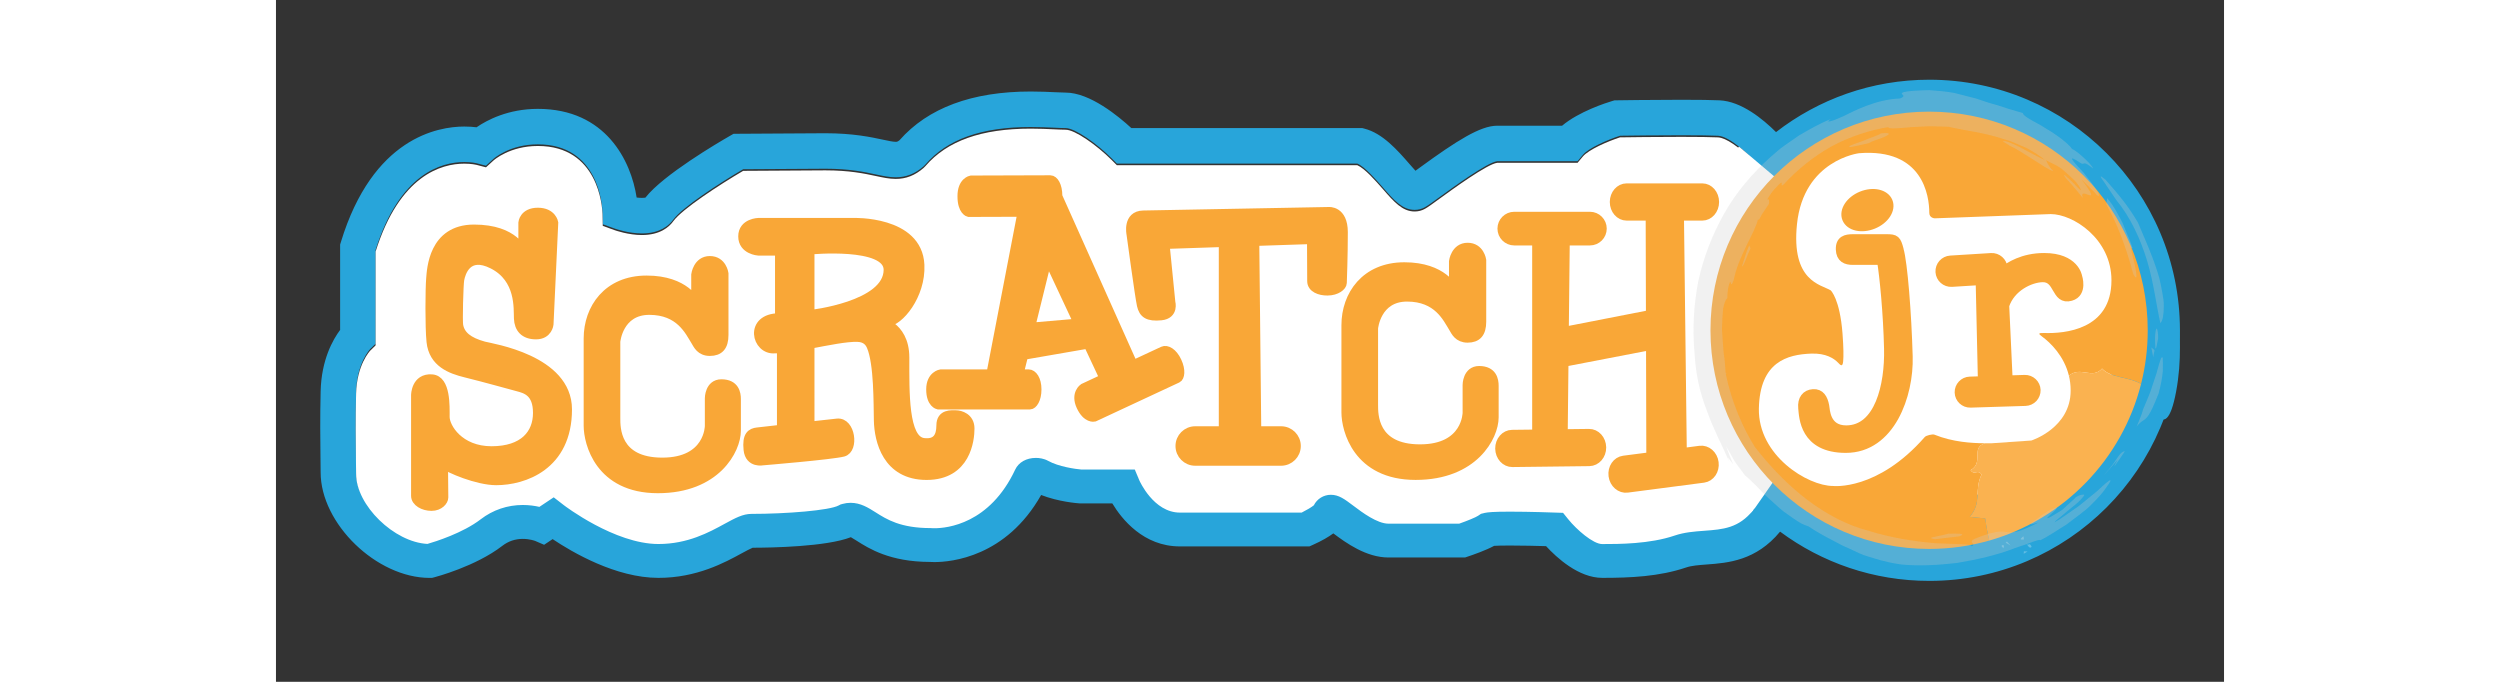 <?xml version="1.0" encoding="utf-8"?>
<!-- Generator: Adobe Illustrator 15.0.0, SVG Export Plug-In . SVG Version: 6.00 Build 0)  -->
<!DOCTYPE svg PUBLIC "-//W3C//DTD SVG 1.1//EN" "http://www.w3.org/Graphics/SVG/1.1/DTD/svg11.dtd">
<svg version="1.1" id="Layer_2" xmlns="http://www.w3.org/2000/svg" xmlns:xlink="http://www.w3.org/1999/xlink" x="0px" y="0px"
	 width="220px" height="60px" viewBox="0 0 220 77" enable-background="new 0 0 220 77" xml:space="preserve">
<rect x="0" y="0" width="220" height="77" fill="#333333" stroke="none"/>
<g>
	<g>
		<path fill="#28A5DA" d="M213.801,31.074c0,0,2.098,6.137,0.791,13.137c-1.305,6.998-3.211,0.205-3.211,0.205l0.896-9.338
			L213.801,31.074z"/>
	</g>
	<path fill="#28A5DA" d="M186.713,9.002c-6.521,0-12.521,2.211-17.307,5.916c-1.477-1.471-3.911-3.471-6.366-3.588
		c-0.858-0.041-2.312-0.062-4.317-0.062c-3.379,0-7.25,0.059-7.289,0.061l-0.274,0.004l-0.271,0.08
		c-0.67,0.201-3.748,1.185-5.644,2.785h-7.332c-1.892,0-4.53,1.664-8.743,4.734c-0.16,0.116-0.324,0.235-0.482,0.352
		c-0.225-0.242-0.467-0.52-0.672-0.756c-1.354-1.555-3.045-3.488-5.104-4.002l-0.24-0.062H96.598
		c-1.433-1.321-4.677-4.006-7.413-4.006c-0.294,0-0.681-0.018-1.144-0.041c-0.767-0.035-1.72-0.082-2.81-0.082
		c-6.618,0-11.601,1.851-14.811,5.5c-0.229,0.181-0.315,0.181-0.432,0.181c-0.309,0-0.828-0.111-1.433-0.24
		c-1.347-0.289-3.381-0.728-6.529-0.728l-10.354,0.063l-0.457,0.264c-1.247,0.717-7.484,4.369-9.493,6.943
		c-0.124,0.029-0.579,0.049-0.991-0.01c-0.631-4.132-3.474-10.013-11.156-10.013c-3.352,0-5.732,1.261-6.926,2.08
		c-0.377-0.047-0.842-0.084-1.378-0.084c-2.995,0-10.349,1.271-13.938,13.039l-0.088,0.287v9.641
		c-0.808,1.082-2.117,3.369-2.201,6.932c-0.072,3.057-0.041,5.523-0.019,7.328c0.009,0.705,0.019,1.312,0.019,1.832
		c0,5.791,6.33,11.914,12.313,11.914h0.255l0.247-0.062c0.189-0.054,4.688-1.231,7.705-3.56c0.675-0.521,1.451-0.783,2.308-0.783
		c0.807,0,1.405,0.231,1.405,0.231l1.003,0.435l0.962-0.641c2.211,1.481,7.146,4.377,11.949,4.377c4.326,0,7.509-1.736,9.408-2.775
		c0.444-0.239,0.988-0.536,1.234-0.629c2.132-0.004,8.312-0.11,11.091-1.19c0.181,0.101,0.442,0.269,0.65,0.396
		c1.406,0.895,3.755,2.383,8.273,2.398c0.105,0.006,0.279,0.016,0.516,0.016c1.894,0,8.095-0.572,12.049-7.576
		c1.964,0.764,4.072,0.932,4.349,0.949l3.691,0.004c1.073,1.779,3.522,4.854,7.629,4.854h14.63l0.393-0.177
		c1.021-0.456,1.767-0.895,2.306-1.295c1.426,1.07,3.711,2.724,6.235,2.724h8.64l0.308-0.104c0.637-0.213,2.03-0.699,2.977-1.211
		c0.277-0.019,0.812-0.037,1.789-0.037c1.406,0,3.082,0.041,4.078,0.07c1.182,1.284,3.668,3.582,6.346,3.582
		c3.132,0,6.445-0.142,9.477-1.175c0.613-0.209,1.443-0.271,2.325-0.336c2.382-0.177,5.565-0.42,8.28-3.709
		c4.709,3.494,10.537,5.563,16.854,5.563c15.631,0,28.303-12.672,28.303-28.306C215.018,21.671,202.344,9.002,186.713,9.002z
		 M161.283,59.758c-1.094,0.082-2.225,0.164-3.323,0.539c-2.817,0.961-6.308,0.961-8.185,0.961c-1.025,0-2.896-1.631-3.844-2.807
		l-0.576-0.715l-0.914-0.033c-0.115-0.002-2.867-0.1-5.088-0.1c-1.875,0-2.479,0.064-2.828,0.137l-0.438,0.107l-0.336,0.225
		c-0.248,0.168-1.194,0.559-2.127,0.883h-7.979c-1.281,0-2.976-1.271-3.982-2.033c-0.98-0.738-1.635-1.229-2.53-1.229
		c-0.823,0-1.56,0.463-1.921,1.184c-0.238,0.203-0.811,0.543-1.376,0.826h-13.75c-2.979,0-4.566-3.602-4.578-3.627l-0.516-1.229
		h-6.01c-0.717-0.062-2.608-0.332-3.766-0.98c-0.498-0.277-1.032-0.338-1.392-0.338c-1.075,0-1.95,0.494-2.34,1.322
		c-2.879,6.143-7.707,6.621-9.117,6.621c-0.139,0-0.229-0.01-0.241-0.01l-0.193-0.01c-3.408,0-4.961-0.98-6.209-1.771
		c-0.836-0.531-1.7-1.08-2.83-1.08c-0.306,0-0.609,0.041-0.91,0.125l-0.223,0.062L63.555,56.9c-1.037,0.564-5.93,0.953-9.85,0.953
		c-0.976,0-1.834,0.469-3.023,1.113c-1.766,0.971-4.184,2.287-7.488,2.287c-4.939,0-10.634-4.346-10.688-4.389l-1.139-0.883
		l-1.617,1.08c-0.504-0.115-1.146-0.215-1.875-0.215c-1.737,0-3.38,0.561-4.752,1.615c-2.015,1.551-5.115,2.521-6.013,2.781
		c-3.752-0.182-8.061-4.359-8.061-7.903c0-0.53-0.007-1.159-0.018-1.884c-0.021-1.771-0.054-4.197,0.018-7.182
		c0.078-3.248,1.557-4.818,1.597-4.861l0.606-0.59V28.219c2.723-8.625,7.436-9.922,10.021-9.922c0.819,0,1.353,0.131,1.353,0.131
		l1.091,0.285l0.82-0.75c0.073-0.067,1.856-1.662,5.04-1.662c6.847,0,7.271,6.88,7.296,7.656l0.032,1.367l1.287,0.467
		c0.162,0.06,1.617,0.57,3.138,0.57c2.009,0,3.055-0.879,3.552-1.58c1.021-1.377,5.189-4.092,7.879-5.67l9.282-0.057
		c2.711,0,4.424,0.366,5.676,0.637c0.826,0.176,1.54,0.33,2.273,0.33c1.174,0,2.176-0.396,3.149-1.24l0.207-0.209
		c2.445-2.846,6.332-4.23,11.885-4.23c0.994,0,1.896,0.043,2.619,0.076c0.54,0.027,0.992,0.047,1.333,0.047
		c1.055,0,3.537,1.769,5.192,3.418l0.586,0.589h27.152c0.848,0.356,2.107,1.803,2.883,2.688c1.287,1.478,2.219,2.541,3.604,2.541
		c0.396,0,0.787-0.1,1.131-0.289c0.354-0.19,0.83-0.539,1.797-1.242c1.304-0.948,5.262-3.834,6.388-3.967h9.077l0.6-0.715
		c0.648-0.771,2.789-1.705,4.193-2.16c0.959-0.014,4.124-0.055,6.938-0.055c1.941,0,3.332,0.02,4.127,0.057
		c0.633,0.029,1.506,0.545,2.367,1.226c0.409,0.319,0.814,0.68,1.19,1.041c-4.946,5.098-7.998,12.045-7.998,19.709
		c0,7.877,3.221,14.997,8.412,20.131C165.186,59.465,163.441,59.6,161.283,59.758z"/>
	<polygon fill="#FFFFFF" points="165.218,16.555 152.799,33.756 156.07,57.803 166.604,57.854 167.043,57.35 169.365,54.023 
		164.48,38.18 170.389,20.924 165.331,16.645 	"/>
	<path fill="#FFFFFF" d="M161.283,59.943c-1.094,0.082-2.225,0.164-3.323,0.539c-2.817,0.961-6.308,0.961-8.185,0.961
		c-1.025,0-2.896-1.633-3.844-2.811l-0.576-0.715l-0.914-0.029c-0.115-0.006-2.867-0.104-5.088-0.104
		c-1.875,0-2.479,0.066-2.828,0.137l-0.438,0.107l-0.336,0.225c-0.248,0.168-1.194,0.561-2.127,0.887h-7.979
		c-1.281,0-2.976-1.273-3.982-2.033c-0.98-0.74-1.635-1.229-2.53-1.229c-0.823,0-1.56,0.463-1.921,1.185
		c-0.238,0.203-0.811,0.543-1.376,0.826h-13.75c-2.979,0-4.566-3.603-4.578-3.63l-0.517-1.229h-6.01
		c-0.717-0.061-2.608-0.332-3.766-0.979c-0.498-0.276-1.032-0.338-1.392-0.338c-1.075,0-1.95,0.494-2.34,1.322
		c-2.879,6.144-7.707,6.62-9.117,6.62c-0.139,0-0.229-0.006-0.241-0.006l-0.193-0.01c-3.408,0-4.961-0.984-6.209-1.777
		c-0.836-0.528-1.7-1.077-2.83-1.077c-0.306,0-0.609,0.041-0.91,0.125l-0.223,0.063l-0.205,0.107
		c-1.037,0.568-5.93,0.955-9.85,0.955c-0.976,0-1.834,0.469-3.023,1.115c-1.766,0.969-4.184,2.287-7.488,2.287
		c-4.939,0-10.634-4.347-10.688-4.391l-1.139-0.881l-1.617,1.078c-0.504-0.115-1.146-0.213-1.875-0.213
		c-1.737,0-3.38,0.56-4.752,1.615c-2.015,1.551-5.115,2.521-6.013,2.781c-3.752-0.184-8.061-4.359-8.061-7.902
		c0-0.531-0.007-1.16-0.018-1.883c-0.021-1.773-0.054-4.201,0.018-7.186c0.078-3.248,1.557-4.816,1.597-4.857l0.606-0.595V28.404
		c2.723-8.625,7.436-9.922,10.021-9.922c0.819,0,1.353,0.131,1.353,0.131l1.091,0.285l0.82-0.75c0.073-0.068,1.856-1.662,5.04-1.662
		c6.847,0,7.271,6.881,7.296,7.656l0.032,1.366l1.287,0.468c0.162,0.059,1.617,0.567,3.138,0.567c2.009,0,3.055-0.877,3.552-1.578
		c1.021-1.377,5.189-4.092,7.879-5.67l9.282-0.057c2.711,0,4.424,0.367,5.676,0.635c0.826,0.178,1.54,0.332,2.273,0.332
		c1.174,0,2.176-0.395,3.149-1.24l0.207-0.209c2.445-2.846,6.332-4.229,11.885-4.229c0.994,0,1.896,0.043,2.619,0.076
		c0.54,0.024,0.992,0.047,1.333,0.047c1.055,0,3.537,1.768,5.192,3.418l0.586,0.588h27.151c0.849,0.357,2.107,1.803,2.884,2.688
		c1.287,1.479,2.219,2.541,3.604,2.541c0.396,0,0.787-0.1,1.131-0.288c0.352-0.191,0.83-0.539,1.795-1.244
		c1.303-0.947,5.261-3.832,6.387-3.965h9.077l0.6-0.716c0.647-0.771,2.789-1.705,4.193-2.159c0.959-0.015,4.124-0.056,6.938-0.056
		c1.939,0,3.328,0.021,4.127,0.058c0.933,0.045,2.387,1.139,3.56,2.266c-4.946,5.098-7.998,12.045-7.998,19.709
		c0,7.877,3.221,14.999,8.412,20.129C165.186,59.65,163.441,59.785,161.283,59.943z"/>
	<polygon fill="#FFFFFF" points="182.971,15.199 198.089,21.207 207.902,26.947 207.201,44.236 198.891,55.154 176.562,57.453 
		166.049,49.342 165.549,29.617 172.395,17.902 	"/>
	<path fill="#F9A737" stroke="#F9A737" stroke-miterlimit="10" d="M184.34,40.279c-0.135-4.922-0.594-10.611-1.021-12.064
		c0-0.002-0.002-0.002-0.002-0.002c0-0.012,0.004-0.021,0.002-0.03c-0.301-1.117-0.426-1.234-1.43-1.234h-3.799
		c-0.789,0-1.471,0.154-1.43,1.234c0.038,0.985,0.641,1.233,1.43,1.233h3.217c0.295,1.787,0.705,5.935,0.799,9.965
		c0.1,4.121-1.068,9.16-4.773,9.16c-2.336,0-2.333-2.25-2.42-2.703c-0.164-0.852-0.516-1.438-1.312-1.389
		c-0.802,0.049-1.289,0.637-1.188,1.639s0.147,4.559,4.876,4.559C182.369,50.645,184.46,44.592,184.34,40.279z"/>
	<path fill="#F9A737" stroke="#F9A737" stroke-miterlimit="10" d="M203.479,31.242c0,0-0.332-2.168-3.787-2.168
		c-2.439,0-3.938,1.014-4.637,1.545l-0.009-0.354c-0.044-0.699-0.646-1.23-1.345-1.188l-4.6,0.285
		c-0.695,0.045-1.229,0.646-1.188,1.346c0.044,0.699,0.646,1.23,1.344,1.188l3.193-0.199l0.253,11.293l-1.414,0.043
		c-0.689,0.023-1.23,0.6-1.211,1.291c0.021,0.689,0.598,1.234,1.289,1.211l6.205-0.193c0.688-0.021,1.23-0.6,1.212-1.291
		c-0.021-0.689-0.603-1.23-1.29-1.211L195.63,42.9l-0.39-8.395c0.678-2.084,2.867-3.1,4.248-3.137
		c1.893-0.049,1.432,2.619,3.205,2.111C204.1,33.08,203.479,31.242,203.479,31.242z"/>
	<path fill="#F9A737" stroke="#F9A737" stroke-miterlimit="10" d="M31.379,25.143l-0.535,11.479c0,0-0.117,1.203-1.469,1.203
		c-1.353,0-1.953-0.752-2.002-1.854c-0.052-1.103,0.252-4.511-2.904-6.107c-2.87-1.451-3.565,0.947-3.705,1.701
		c-0.107,0.592-0.212,4.682-0.12,5.188c0.2,1.101,1.068,1.83,2.837,2.313c0.871,0.234,9.449,1.509,9.449,7.166
		c0,6.408-4.956,8.062-8.061,8.062c-2.104,0-5.392-1.385-5.941-1.888c0,0,0.035,3.371,0.035,3.773c0,0.397-0.502,1.016-1.402,1.016
		c-0.901,0-1.803-0.5-1.803-1.2c0-0.701,0-11.363,0-11.363s0.005-1.985,1.852-1.854c1.619,0.117,1.503,3.104,1.503,4.308
		s1.603,3.81,5.231,3.81c3.628,0,5.182-1.901,5.182-4.261c0-2.353-1.302-2.698-2.254-2.948c-0.95-0.252-3.583-0.994-5.855-1.556
		c-1.688-0.414-3.667-1.147-3.915-3.541c-0.174-1.666-0.134-6.043-0.04-7.123c0.089-1.018,0.25-5.606,4.905-5.606
		c4.655,0,5.508,2.604,5.508,2.604v-3.319c0,0,0.101-1.187,1.702-1.187S31.379,25.143,31.379,25.143z"/>
	<path fill="#F9A737" stroke="#F9A737" stroke-miterlimit="10" d="M50.603,37.828c0-1.303,0-6.943,0-6.943s-0.2-1.469-1.603-1.469
		s-1.603,1.604-1.603,1.604v3.137c0,0-1.135-2.537-5.541-2.537c-4.405,0-6.607,3.205-6.607,6.608c0,3.402,0,8.543,0,9.847
		c0,1.937,1.269,7.125,7.877,7.125c6.607,0,8.878-4.423,8.878-6.56c0-2.138,0-2.938,0-3.57c0-0.635-0.167-1.735-1.702-1.735
		c-1.368,0-1.368,1.638-1.368,1.638v3.137c0,0-0.002,4.072-5.307,4.072c-5.308,0-5.24-3.904-5.24-4.974c0-1.067,0-8.629,0-8.629
		s0.301-3.521,3.771-3.521c3.47,0,4.505,2.338,5.239,3.521c0.22,0.358,0.534,1.118,1.603,1.118
		C50.068,39.697,50.603,39.129,50.603,37.828z"/>
	<path fill="#F9A737" stroke="#F9A737" stroke-miterlimit="10" d="M136.178,36.326c0-1.303,0-6.943,0-6.943
		s-0.201-1.467-1.602-1.467c-1.402,0-1.604,1.603-1.604,1.603v3.137c0,0-1.137-2.537-5.541-2.537c-4.406,0-6.606,3.205-6.606,6.609
		c0,3.403,0,8.543,0,9.846c0,1.936,1.269,7.125,7.876,7.125s8.879-4.422,8.879-6.559c0-2.139,0-2.938,0-3.57
		c0-0.635-0.168-1.736-1.702-1.736c-1.368,0-1.368,1.637-1.368,1.637v3.139c0,0-0.002,4.072-5.309,4.072s-5.238-3.904-5.238-4.975
		s0-8.629,0-8.629s0.301-3.521,3.77-3.521c3.476,0,4.511,2.338,5.242,3.521c0.219,0.359,0.533,1.119,1.604,1.119
		C135.645,38.195,136.178,37.627,136.178,36.326z"/>
	<path fill="#F9A737" stroke="#F9A737" stroke-miterlimit="10" d="M76.785,46.836c-0.5,0-1.702-0.146-1.702,1.205
		s-0.551,2.104-1.952,1.926c-2.229-0.299-2.104-5.682-2.104-9.586c0-3.903-3.305-4.006-2.003-4.006c1.303,0,3.863-2.99,3.705-6.457
		c-0.233-5.071-7.561-4.807-7.561-4.807h-10.66c0,0-1.804,0.033-1.804,1.586c0,1.551,1.781,1.668,1.781,1.668h2.374v7.51
		c-3.505,0-2.652,3.754-0.501,3.529c0.218,0.002,0.461-0.012,0.718-0.031v9.096c-1.351,0.15-2.443,0.273-2.707,0.305
		c-0.707,0.078-1.23,0.402-1.063,2.008c0.166,1.602,1.701,1.268,1.701,1.268s7.783-0.646,9.051-0.979
		c1.269-0.334,0.862-3.463-0.678-3.299c-0.54,0.061-1.728,0.188-3.066,0.338V38.88c2.005-0.379,4.108-0.815,5.375-0.772
		c0.983,0.035,1.347,0.594,1.521,1.001c0.832,1.929,0.771,6.525,0.812,8.386c0.052,2.252,0.952,6.207,5.457,6.207
		c4.506,0,4.906-4.058,4.906-5.31S77.285,46.836,76.785,46.836z M60.314,35.512V28.24c0,0,8.812-0.859,8.812,2.229
		C69.125,34.557,60.314,35.512,60.314,35.512z"/>
	<path fill="#F9A737" stroke="#F9A737" stroke-miterlimit="10" d="M101.779,40.812c-0.483-1.039-1.195-1.383-1.604-1.192
		c-0.164,0.075-1.646,0.769-3.358,1.565L88.308,22.17c0-0.014,0-0.024,0-0.041c-0.003-1.194-0.457-1.834-0.863-1.834
		c-0.406,0.002-8.949,0.029-8.949,0.029s-1.039,0.178-1.032,1.84C77.465,23.83,78.234,24,78.234,24s3.323-0.012,6.012-0.02
		l-3.514,18.235c-2.688,0-5.648,0-5.648,0s-1.151,0.166-1.151,1.762c0,1.598,0.853,1.764,0.853,1.764s10.036,0,10.362,0
		c0.324,0,0.802-0.615,0.802-1.764c0-1.146-0.502-1.762-0.951-1.762c-0.084,0-0.479,0-1.068,0l0.515-2.086l7.258-1.258l1.805,3.855
		c-1.323,0.613-2.314,1.08-2.314,1.08s-0.973,0.637-0.299,2.082c0.674,1.441,1.515,1.232,1.515,1.232s9.099-4.242,9.395-4.381
		C102.092,42.609,102.264,41.852,101.779,40.812z M85.229,36.943l1.922-7.791l3.431,7.328L85.229,36.943z"/>
	<path fill="#F9A737" stroke="#F9A737" stroke-miterlimit="10" d="M118.889,23.877l-20.943,0.396
		c-1.84,0.035-1.393,2.164-1.393,2.164s0.959,7.084,1.176,8.037c0.217,0.948,0.734,1.352,2.236,1.2
		c1.502-0.15,1.102-1.553,1.102-1.553l-0.649-6.508l6.558-0.219v21.245h-3.163c-0.953,0-1.727,0.771-1.727,1.729
		s0.772,1.729,1.727,1.729h9.695c0.955,0,1.729-0.771,1.729-1.729c0-0.953-0.771-1.729-1.729-1.729h-2.736l-0.225-21.364
		l6.391-0.213c0,0,0.021,3.879,0.021,4.68c0,0.803,0.919,1.139,1.787,1.133c1.05-0.006,1.676-0.557,1.686-0.924
		c0.01-0.365,0.115-3.004,0.115-5.74C120.541,23.711,118.889,23.877,118.889,23.877z"/>
	<path fill="#F9A737" stroke="#F9A737" stroke-miterlimit="10" d="M160.809,50.842l-1.979,0.26l-0.321-26.688h2.571
		c0.771,0,1.396-0.717,1.396-1.602c0-0.886-0.627-1.603-1.396-1.603h-8.545c-0.775,0-1.402,0.717-1.402,1.603
		c0,0.885,0.627,1.602,1.402,1.602h2.65l0.029,11.096l-9.711,1.898l0.109-10.189h2.777c0.771,0,1.399-0.629,1.399-1.401
		c0-0.773-0.628-1.402-1.399-1.402h-8.543c-0.773,0-1.4,0.629-1.4,1.402c0,0.772,0.627,1.401,1.4,1.401h2.521V49.01l-2.771,0.033
		c-0.787,0.01-1.414,0.732-1.404,1.619c0.011,0.885,0.656,1.594,1.441,1.584l8.688-0.104c0.787-0.013,1.416-0.733,1.406-1.619
		c-0.015-0.887-0.658-1.596-1.444-1.584l-2.902,0.035l0.087-8.058l9.758-1.883l0.032,12.532l-3.062,0.397
		c-0.78,0.104-1.319,0.896-1.206,1.772c0.114,0.877,0.842,1.505,1.62,1.402l8.611-1.125c0.778-0.104,1.317-0.896,1.203-1.772
		C162.314,51.365,161.589,50.738,160.809,50.842z"/>
	<g>
		<g opacity="0.9">
			<g>
				<path fill="none" d="M199.426,37.988c-0.396-0.289-0.447-0.406,0.252-0.383c2.305,0.078,7.607-0.346,7.607-5.952
					c0-4.707-4.355-7.478-6.859-7.478l-13.084,0.478c0,0-0.629-0.01-0.629-0.627c0-1.906-0.717-7.303-7.932-6.726
					c0,0-6.262,0.757-7.01,8.011c-0.668,6.475,2.703,6.809,3.807,7.477c0,0,1.033,0.935,1.334,4.873
					c0.126,1.651,0.123,2.588,0.074,3.116c-0.062,0.729-0.312,0.457-0.58,0.175c-0.45-0.47-1.361-1.084-3.031-1.021
					c-2.67,0.1-5.809,0.897-5.908,6.207c-0.1,5.307,5.508,8.741,8.379,8.741c0,0,5.014,0.57,10.354-5.528
					c0.151-0.179,0.875-0.353,1.084-0.269c2.1,0.851,4.248,0.959,5.655,0.976l-0.772-0.729c1.071-0.289,1.649-1.735,0.774-2.423
					c1.42-0.196,2.258-1.206,2.479-2.604c1.844-1.371,4.629-1.982,6.143-2.529c0.562,0.033,0.379,0.729,0.875,0.688
					c0.018-0.012,0.027-0.021,0.043-0.034C201.934,40.188,200.391,38.691,199.426,37.988z"/>
			</g>
			<polygon opacity="0.3" fill="#FFFFFF" enable-background="new    " points="194.205,56.572 194.156,56.215 194.354,56.438 			"/>
			<path opacity="0.3" fill="#FFFFFF" enable-background="new    " d="M194.734,57.166l-0.312,0.545l0.206,0.08l-0.776,0.027
				C194.471,58.066,194.1,57.197,194.734,57.166z"/>
			<path opacity="0.3" fill="#FFFFFF" enable-background="new    " d="M198.373,58.859c-0.307,0.404-0.281-0.02-0.199-0.229
				C198.322,58.504,198.521,58.727,198.373,58.859z"/>
			<path opacity="0.3" fill="#FFFFFF" enable-background="new    " d="M195.043,61.553c0.204,0.086,0.057,0.217,0.048,0.356
				C195.025,61.836,194.684,61.605,195.043,61.553z"/>
			<polygon opacity="0.3" fill="#FFFFFF" enable-background="new    " points="195.885,61.604 195.34,61.289 195.488,61.158 			"/>
			<path opacity="0.3" fill="#FFFFFF" enable-background="new    " d="M197.404,60.916c-0.711,0.104-0.196-0.223-0.051-0.354
				L197.404,60.916z"/>
			<path opacity="0.3" fill="#FFFFFF" enable-background="new    " d="M198.271,61.746c-0.229,0.338-0.479-0.242-0.676-0.465
				C197.982,61.867,197.959,61.092,198.271,61.746z"/>
			<polygon opacity="0.3" fill="#FFFFFF" enable-background="new    " points="197.38,62.537 197.396,62.256 197.818,62.281 			"/>
		</g>
	</g>
	<path fill="#F9A737" d="M191.281,58.371c1.438-1.676,0.451-2.932,1.339-4.785c-0.454-0.662-0.786,0.166-1.241-0.494
		c1.529-0.826,0.01-2.535,1.587-3.01l-0.024-0.021c-1.406-0.016-3.559-0.125-5.654-0.975c-0.209-0.084-0.936,0.09-1.084,0.268
		c-5.344,6.104-10.354,5.529-10.354,5.529c-2.871,0-8.479-3.438-8.381-8.742c0.104-5.309,3.238-6.105,5.908-6.207
		c1.67-0.062,2.581,0.553,3.031,1.021c0.271,0.281,0.521,0.561,0.582-0.174c0.047-0.529,0.05-1.467-0.076-3.117
		c-0.303-3.938-1.334-4.873-1.334-4.873c-1.104-0.668-4.475-1.002-3.807-7.477c0.748-7.254,7.01-8.011,7.01-8.011
		c7.215-0.577,7.932,4.818,7.932,6.726c0,0.617,0.629,0.627,0.629,0.627l13.086-0.479c2.502,0,6.857,2.771,6.857,7.479
		c0,5.606-5.305,6.029-7.607,5.951c-0.699-0.022-0.646,0.095-0.252,0.384c0.965,0.702,2.508,2.198,3.055,4.438
		c1.326-1.119,2.625,0.455,3.746-0.805c0.959,1.08,3.045,0.91,4.404,1.734c0.49-1.938,0.75-3.967,0.75-6.058
		c0-13.639-11.055-24.692-24.691-24.692s-24.69,11.055-24.69,24.692c0,13.64,11.058,24.693,24.69,24.693
		c2.357,0,4.641-0.332,6.8-0.949c-0.185-0.84-0.354-1.678-0.452-2.502L191.281,58.371z"/>
	<path fill="#FAB250" d="M210.631,43.361c-1.361-0.826-3.447-0.656-4.406-1.736c-1.121,1.26-2.42-0.314-3.744,0.803
		c0.125,0.521,0.199,1.078,0.199,1.678c0,4.236-4.438,5.643-4.438,5.643l-4.551,0.314c-0.215,0-0.471,0-0.752-0.002l0.024,0.021
		c-1.575,0.475-0.058,2.184-1.587,3.01c0.455,0.66,0.787-0.168,1.241,0.494c-0.888,1.854,0.099,3.109-1.341,4.785l1.754,0.176
		c0.101,0.824,0.27,1.662,0.451,2.502C201.902,58.645,208.482,51.885,210.631,43.361z"/>
	<g opacity="0.27">
		<g>
			<g>
				<g>
					<g>
						<g>
							<path fill="#CCCCCC" d="M212.605,44.452c-0.771,1.976-1.164,2.594-1.5,2.868c-0.326,0.279-0.521,0.256-0.974,0.871
								c0,0,0.193-0.479,0.388-0.961c0.211-0.474,0.332-0.979,0.332-0.979c0.254-0.631,0.588-1.336,0.85-2.062
								c0.238-0.723,0.477-1.438,0.688-2.07c0.34-1.256,0.579-2.104,0.688-1.669c0.008,0.137,0.028,0.7,0.009,1.458
								C213.021,42.66,212.846,43.591,212.605,44.452z"/>
							<path fill="#CCCCCC" d="M212.152,39.545c-0.047,0.375-0.104,0.434-0.146,0.805l-0.22-1.115L212.152,39.545z"/>
							<path fill="#CCCCCC" d="M208.794,50.938c0.045,0.028-1.084,1.608-1.083,1.608c-0.3,0.337,0.296-0.592,0.219-0.567
								c0,0-1.408,1.65-1.451,1.609c1.006-1.066,1.338-1.729,1.604-2.064C208.339,51.174,208.43,51.066,208.794,50.938z"/>
							<path fill="#CCCCCC" d="M187.328,60.9c-0.68-0.129-0.415-0.2,0.072-0.295c0.488-0.117,1.205-0.239,1.467-0.336
								c0.555-0.002,1.076-0.017,1.355,0.012c0.278,0.037,0.319,0.133-0.111,0.289C188.657,60.744,188.029,60.818,187.328,60.9z"/>
							<g>
								<path fill="#CCCCCC" d="M200.854,58.988c0.105-0.178,0.434-0.42,0.813-0.732c0.373-0.326,0.828-0.691,1.254-1.037
									c0.437-0.33,0.806-0.684,1.034-0.949c0.232-0.261,0.334-0.42,0.197-0.412c-0.231,0.016-0.463,0.025-0.889,0.295
									c0,0-0.084,0.104-0.228,0.236c-0.146,0.133-0.339,0.311-0.53,0.483c-0.388,0.354-0.773,0.708-0.773,0.708
									c-2.209,1.406-1.838,0.951-1.26,0.468c0.279-0.254,0.604-0.53,0.646-0.677c0.047-0.137-0.142-0.062-0.917,0.305
									c-0.619,0.399-0.932,0.6-1.165,0.812c-1.396,0.936-0.94,0.783,0.038,0.512c-1.107,0.551-1.854,0.882-2.398,1.02
									c-0.557,0.115-0.89,0.113-1.152,0.084c-0.537-0.086-0.771-0.158-2.028,0.151c-1.695,0.548-2.021,0.72-1.986,0.921
									c0.029,0.193,0.41,0.34-0.01,0.52c-0.041-0.311-1.712-0.217-4.004-0.346c-2.293-0.168-5.187-0.625-7.67-1.416
									c-2.369-0.604-4.706-1.843-6.861-3.465c-2.159-1.631-4.128-3.658-5.93-5.964c-1.345-2.104-2.662-5.118-3.312-8.297
									c0.029-0.006,0.062-0.021,0.092-0.021c-0.045-0.07-0.086-0.111-0.116-0.104c-0.011-0.604-0.077-1.394-0.21-2.242
									c-0.075-0.854-0.133-1.782-0.188-2.654c0.027-0.873,0.06-1.693,0.126-2.323c0.133-0.625,0.284-1.06,0.475-1.173l0.021-0.572
									c0.064-0.71,0.197-1.045,0.251-1.195c0.062-0.148,0.087-0.104,0.111-0.021c0.047,0.165,0.082,0.474,0.343-0.29
									c0.479-2.588,2.43-5.415,2.712-6.771c0.142-0.159,0.022,0.096,0.165-0.064c0,0,0.062-0.115,0.154-0.289
									c0.084-0.179,0.227-0.398,0.376-0.613c0.291-0.436,0.583-0.872,0.583-0.872c-0.028-0.194,0.094-0.645-0.232-0.452
									c0.285-0.404,0.459-0.824,0.975-1.324c1.197-1.333,0.354,0.036,0.867-0.357c1.5-1.635,3.36-3.177,5.433-4.334
									c2.088-1.119,4.334-1.844,6.411-2.179c0.057,0.251,1.248,0.121,2.68-0.008c0.721-0.01,1.499-0.101,2.227-0.09
									c0.729,0.021,1.399,0.04,1.9,0.054c1.957,0.454,4.089,0.673,6.027,1.333c0.496,0.129,0.979,0.278,1.428,0.482
									c0.458,0.193,0.898,0.38,1.322,0.56c0.812,0.446,1.561,0.898,2.135,1.405c-1.646-0.749-4.273-2.407-4.77-2.121
									c0,0,0.711,0.418,0.699,0.439c1.676,0.792,3.953,2.539,5.01,2.945c-0.695-0.761-0.651-0.952-0.848-1.279
									c0.719,0.426,0.924,0.389,1.792,0.989c0.584,0.505,1.188,1.047,1.606,1.495c0.385,0.484,0.607,0.848,0.519,0.932
									c-0.319-0.271-0.593-0.611-0.899-0.903c-0.312-0.29-0.606-0.581-0.897-0.829c-0.192,0.013,0.205,0.474,0.728,1.007
									c0.492,0.56,1.056,1.254,1.328,1.602c-0.295-0.787,0.312-0.459,0.688-0.343c0.36,0.117,0.506,0.004-0.863-1.781
									c0,0,0.438,0.431,0.878,0.862c0.221,0.217,0.438,0.435,0.604,0.597c0.147,0.177,0.245,0.295,0.245,0.295
									c0.396,0.289,0.322,0.018,0.027-0.519c-0.334-0.503-0.922-1.24-1.457-1.931c-1.185-1.257-2.187-2.361-0.312-1.099
									c0.443,0.195,0.146-0.394,1.355,0.588c-0.188-0.412-0.668-0.847-1.121-1.276c-0.465-0.419-0.936-0.804-1.271-0.943
									c-0.33-0.522-1.646-1.563-2.983-2.33c-0.643-0.438-1.315-0.74-1.795-1.034c-0.482-0.288-0.787-0.53-0.768-0.687
									c-1.104-0.316-2.043-0.593-2.896-0.891c-0.871-0.229-1.647-0.493-2.427-0.76c-0.784-0.2-1.59-0.406-2.417-0.618
									c-0.854-0.16-1.777-0.247-2.832-0.32c-2.686,0.062-3.141,0.236-3.109,0.391c0.031,0.143,0.522,0.27-0.196,0.552
									c-2.655,0.094-5.068,1.337-6.454,2.028c-1.273,0.585-2.146,0.795-1.337,0.288c-1.259,0.483-2.415,1.17-3.593,1.843
									l-1.67,1.16c-0.562,0.381-1.049,0.861-1.572,1.294c-2.025,1.814-3.846,3.924-5.203,6.325
									c-1.362,2.395-2.367,4.999-2.958,7.7c-0.521,2.713-0.669,5.486-0.412,8.234c0.122,2.245,0.597,4.402,1.396,6.412
									c0.713,2.054,1.738,3.933,2.646,6.021l-0.293-0.699c0.008-0.133,0.316,0.349,0.602,0.699
									c-0.301-0.688-0.545-1.365-0.785-2.004c0.326,0.568,0.649,1.141,0.977,1.704c0.377,0.535,0.768,1.062,1.161,1.574
									c0.298,0.228,0.76,0.672,1.321,1.228c0.273,0.283,0.57,0.596,0.883,0.92c0.318,0.314,0.681,0.617,1.027,0.938
									c0.354,0.312,0.698,0.646,1.062,0.936c0.376,0.268,0.739,0.523,1.084,0.771c0.346,0.233,0.67,0.446,0.963,0.618
									c0.31,0.146,0.584,0.258,0.81,0.322c1.479,0.992,2.531,1.463,3.269,1.867c0.729,0.418,1.229,0.571,1.696,0.814
									c0.484,0.201,0.945,0.496,1.771,0.727c0.812,0.246,1.938,0.647,3.749,0.903c1.947,0.194,4.094,0.083,6.288-0.173
									c2.185-0.37,4.438-0.848,6.569-1.686c0.394-0.144,0.777-0.27,1.137-0.38c0.345-0.139,0.66-0.257,0.926-0.347
									c0.527-0.182,0.85-0.246,0.748-0.139c0.921-0.42,1.919-1.146,2.979-1.779c0.971-0.762,2.012-1.451,2.752-2.188
									c0.789-0.787,1.334-1.392,1.652-1.867c0.34-0.459,0.514-0.734,0.559-0.862c0.088-0.257-0.332,0.067-0.985,0.67
									c-0.315,0.313-0.726,0.664-1.185,1.022c-0.455,0.358-0.92,0.774-1.414,1.146C202.541,57.872,201.574,58.607,200.854,58.988z
									"/>
								<path fill="#CCCCCC" d="M177.684,16.497c-0.06,0.201,0.312,0.07,0.812-0.016c0.495-0.102,1.076-0.259,1.377-0.31
									c0,0,0.18-0.092,0.357-0.185c0.188-0.073,0.375-0.146,0.375-0.146c1.904-0.607,1.935-0.948,0.629-0.771
									c-0.194,0.197-0.842,0.356-1.53,0.655C179.018,16.027,178.205,16.24,177.684,16.497z"/>
								<path fill="#CCCCCC" d="M166.521,28.058l-0.14-0.358c0,0-0.062,0.145-0.153,0.363c-0.105,0.212-0.201,0.516-0.293,0.817
									c-0.188,0.603-0.381,1.204-0.381,1.204C165.77,30.083,166.105,28.91,166.521,28.058z"/>
								<path fill="#CCCCCC" d="M209.689,28.071c-0.194-0.62-0.414-1.126-0.614-1.59c-0.191-0.468-0.367-0.899-0.546-1.331
									c-0.211-0.415-0.438-0.828-0.702-1.286c-0.259-0.463-0.568-0.958-1.021-1.484l-0.103,0.708
									c1.313,2.305,2.252,4.906,3.049,7.863c0.521,0.941,0.37,0.023,0.171-1.05C209.671,28.85,209.277,27.679,209.689,28.071z"/>
								<path fill="#CCCCCC" d="M207.828,22.584c1.58,1.909,2.734,4.391,3.486,6.863c0.746,2.493,1.031,4.949,1.496,7.053
									c0.278-0.297,0.387-0.989,0.385-1.909c0.02-0.462-0.062-0.972-0.162-1.516c-0.102-0.544-0.205-1.124-0.352-1.709
									c-0.664-2.339-1.791-4.736-2.406-6.24c-1.105-1.837-1.901-2.841-3.66-4.833c-0.756-0.639-0.609-0.342-0.182,0.23
									C206.854,21.143,207.466,22.049,207.828,22.584z"/>
								<path fill="#CCCCCC" d="M212.223,37.811c-0.031,0.532,0.004,1.151,0.021,1.462c0.074,0.391,0.217-0.601,0.312-1.062
									C212.586,37.663,212.383,36.274,212.223,37.811z"/>
							</g>
						</g>
					</g>
				</g>
			</g>
		</g>
	</g>
	
		<ellipse transform="matrix(0.926 -0.378 0.378 0.926 4.348 69.662)" fill="#F9A737" stroke="#F9A737" stroke-miterlimit="10" cx="179.699" cy="23.751" rx="2.54" ry="1.752"/>
</g>
</svg>
